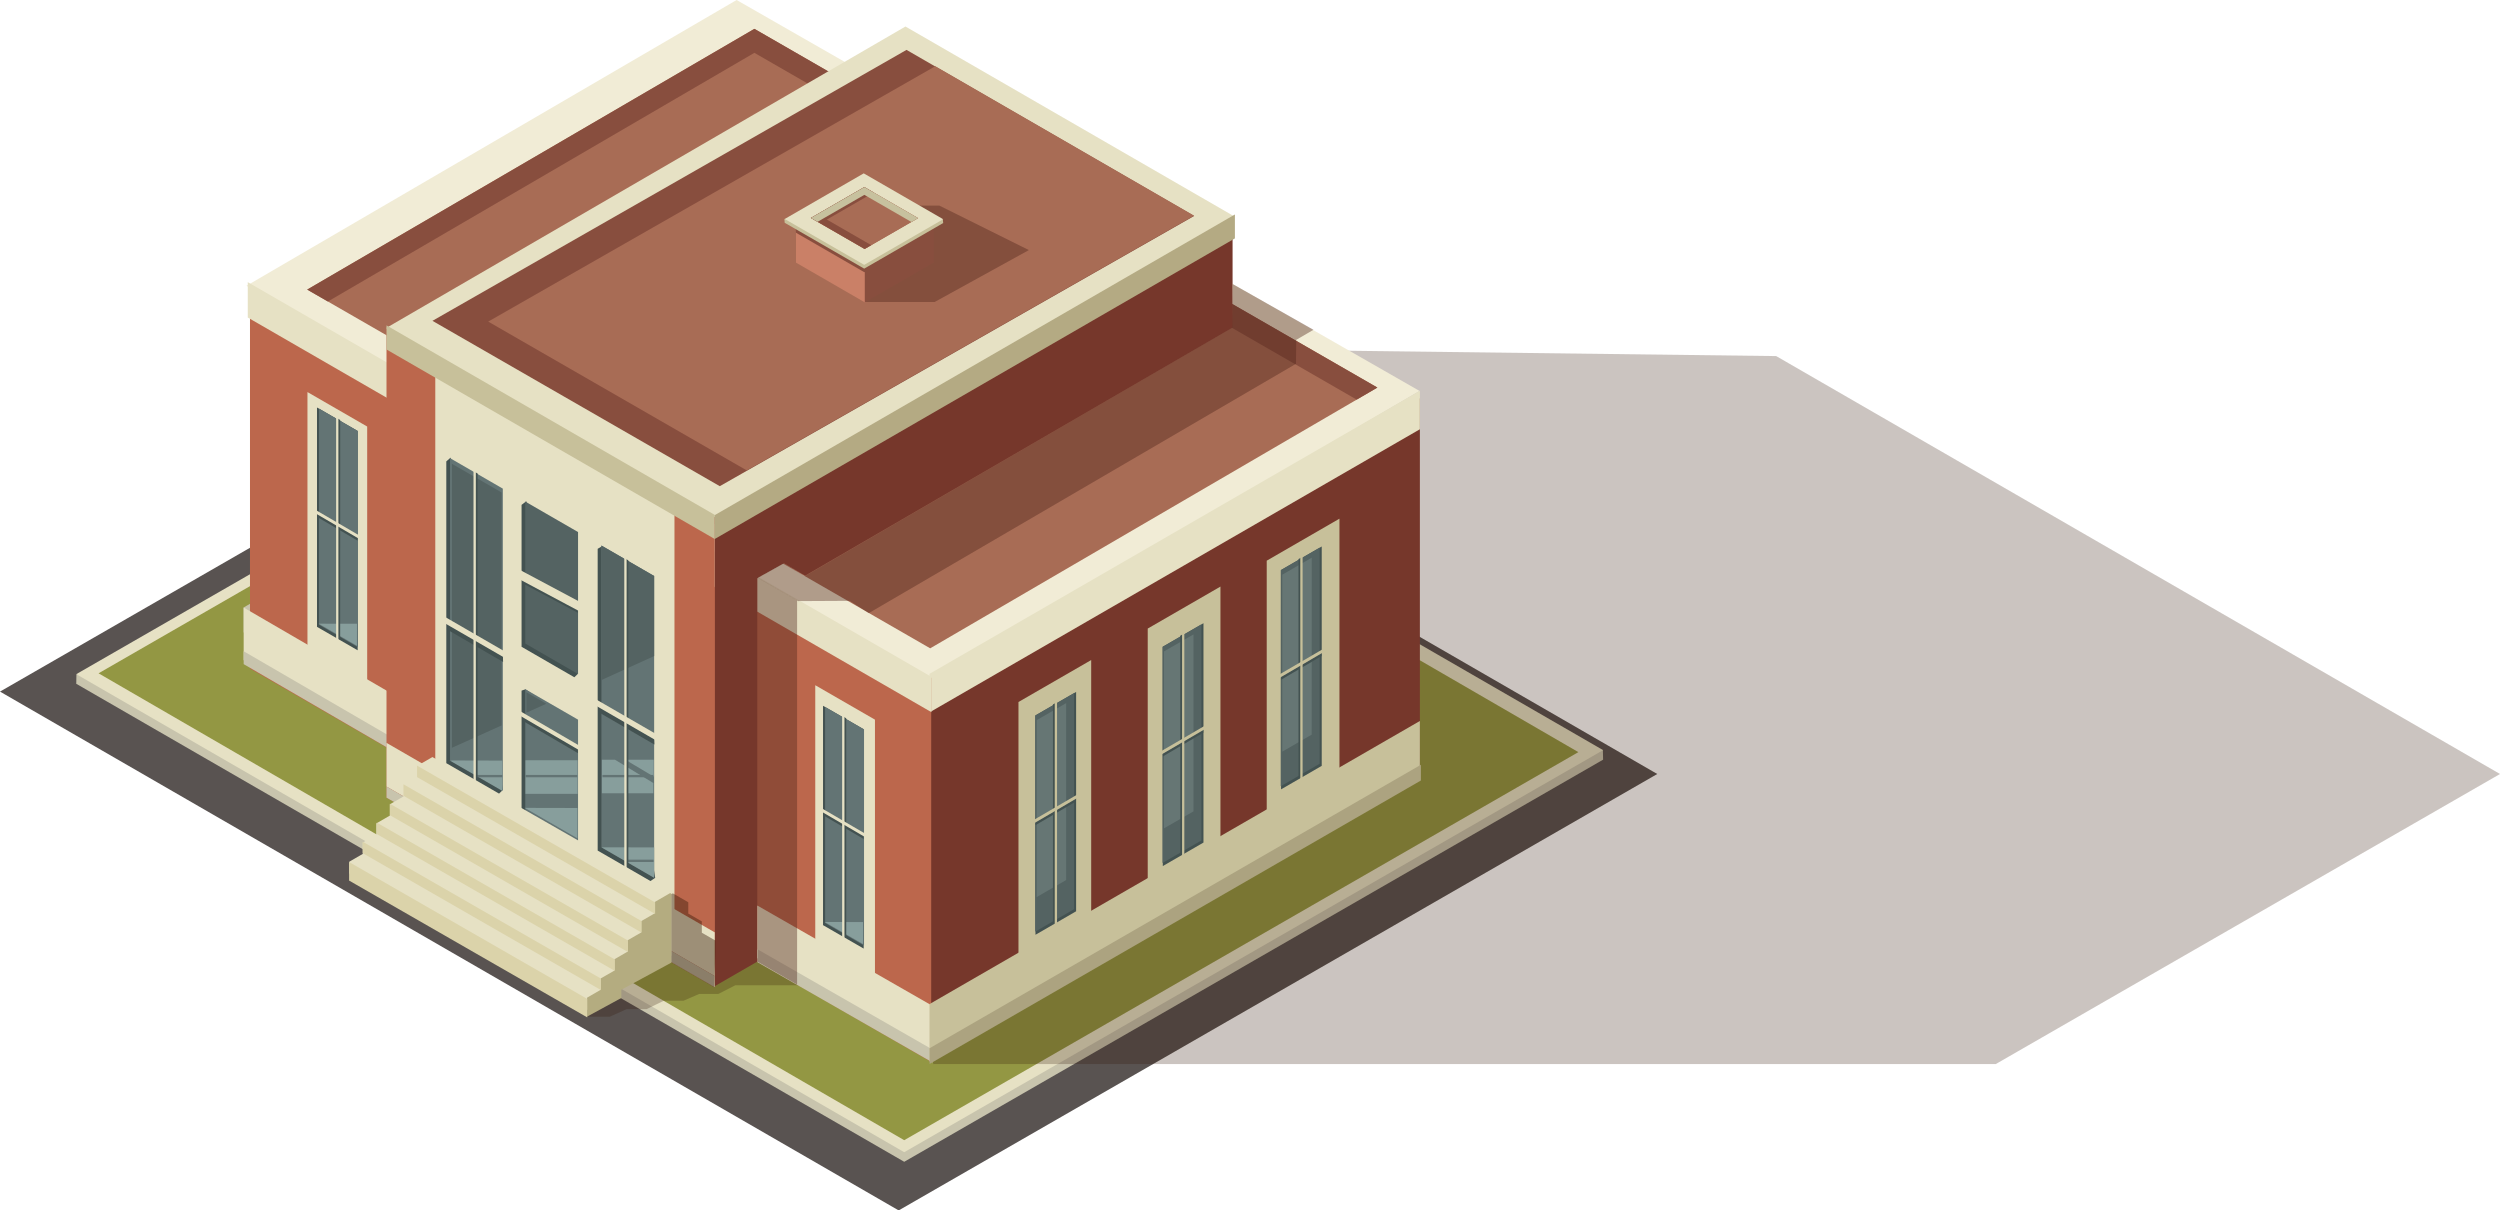 <svg xmlns="http://www.w3.org/2000/svg" viewBox="0 0 1011.76 489.86"><defs><style>.cls-1{isolation:isolate;}.cls-2{fill:#595351;}.cls-3{fill:#c8c4ad;}.cls-4{fill:#e6e1c4;}.cls-5{fill:#939743;}.cls-19,.cls-6{fill:#301404;}.cls-6{opacity:0.25;}.cls-19,.cls-21,.cls-6{mix-blend-mode:multiply;}.cls-7{fill:#f1ecd6;}.cls-8{fill:#a86c55;}.cls-9{fill:#884e3e;}.cls-10{fill:#76372b;}.cls-11{fill:#bc674c;}.cls-12{fill:#435251;}.cls-13{fill:#637474;}.cls-14{fill:#546362;}.cls-15{fill:#879e9c;}.cls-16{fill:#c7c09a;}.cls-17{fill:#aca380;}.cls-18{fill:#b4ac80;}.cls-19,.cls-21{opacity:0.4;}.cls-20{fill:#b4aa83;}.cls-21{fill:#4f2419;}.cls-22{fill:#ca8067;}.cls-23{fill:#c7c19e;}.cls-24{fill:#dbd3aa;}.cls-25{fill:#667674;}</style></defs><title>Recurso114</title><g class="cls-1"><g id="Capa_2" data-name="Capa 2"><g id="ELEMENTOS_INDIVIDUALES" data-name="ELEMENTOS INDIVIDUALES"><polygon class="cls-2" points="670.7 313.24 307.01 103.26 0 279.89 363.7 489.86 670.7 313.24"/><polygon class="cls-3" points="648.78 307.44 648.69 303.53 30.93 272.92 30.86 276.73 365.94 470.18 648.78 307.44"/><polygon class="cls-4" points="648.78 303.58 313.72 110.12 30.86 272.84 365.94 466.3 648.78 303.58"/><polygon class="cls-5" points="638.77 304.39 312.71 115.44 39.88 272.49 365.94 461.44 638.77 304.39"/><polygon class="cls-6" points="807.71 430.62 1011.76 313.24 718.83 144.11 356.96 139.61 237.56 411.48 246.75 411.48 253.57 408.41 261.65 408.41 268.61 405.01 276.59 405.01 282.94 402.26 290.7 402.26 297.61 398.73 365.59 398.73 377.76 430.62 807.71 430.62"/><polygon class="cls-7" points="574.51 158.23 298.11 0 99.75 115.66 376.11 274.79 574.51 158.23"/><polygon class="cls-8" points="557.43 156.85 305.3 11.68 124.32 117.2 376.45 262.38 557.43 156.85"/><polygon class="cls-9" points="305.3 21.38 549.05 161.73 557.43 156.85 305.3 11.68 124.32 117.2 132.69 122.02 305.3 21.38"/><polygon class="cls-4" points="499.54 87.59 366.44 10.73 156.21 132.79 289.15 209.3 499.54 87.59"/><polygon class="cls-10" points="574.63 161.14 376.17 275.72 376.17 429.8 574.63 315.21 574.63 161.14"/><polygon class="cls-4" points="376.17 272.7 376.17 288.31 574.63 173.72 574.63 158.12 376.17 272.7"/><polygon class="cls-3" points="107.92 240.47 98.59 245.85 98.59 256 107.92 250.59 107.92 240.47"/><polygon class="cls-11" points="376.86 274.31 101.17 115.14 101.17 270.61 376.86 429.77 376.86 274.31"/><polygon class="cls-4" points="376.93 273.91 100.27 114.19 100.27 128.5 376.93 288.21 376.93 273.91"/><polygon class="cls-10" points="306.57 199.34 289.21 209.38 289.21 399.14 306.57 389.12 306.57 199.34"/><polygon class="cls-4" points="161.72 282.56 98.61 245.88 98.61 267.17 161.72 303.86 161.72 282.56"/><polygon class="cls-3" points="161.72 300.23 98.61 263.56 98.61 268.78 161.72 305.46 161.72 300.23"/><polygon class="cls-11" points="289.25 209.34 156.42 132.65 156.42 322.82 289.25 399.52 289.25 209.34"/><polygon class="cls-4" points="272.96 199.28 176.16 143.4 176.16 313.88 272.96 369.78 272.96 199.28"/><polygon class="cls-12" points="182.37 185.18 180.62 186.73 180.62 308.86 201.97 321.18 203.5 319.7 182.37 185.18"/><polygon class="cls-12" points="212.99 202.85 211.08 204.32 211.08 261.76 232.44 274.09 233.89 272.7 212.99 202.85"/><polygon class="cls-12" points="232.43 292.57 212.66 278.96 211.08 279.49 211.08 333.27 232.43 345.6 232.43 292.57"/><polygon class="cls-12" points="243.81 220.96 241.88 222.1 241.88 344.23 263.24 356.56 265.16 355.27 243.81 220.96"/><polygon class="cls-13" points="203.49 197.75 182.13 185.41 182.13 307.54 203.49 319.87 203.49 197.75"/><polygon class="cls-14" points="203 199.31 182.9 187.71 182.9 302.63 203 293.58 203 199.31"/><polygon class="cls-14" points="233.94 215.32 212.58 202.99 212.58 260.44 233.94 272.78 233.94 215.32"/><polygon class="cls-13" points="233.94 291.25 212.58 278.92 212.58 331.95 233.94 344.29 233.94 291.25"/><polygon class="cls-4" points="354.1 291.25 329.94 277.31 329.94 387.38 354.1 401.33 354.1 291.25"/><polygon class="cls-13" points="264.74 233.11 243.4 220.78 243.4 342.91 264.74 355.24 264.74 233.11"/><polygon class="cls-14" points="264.74 233.11 243.4 220.78 243.4 275.22 264.74 265.51 264.74 233.11"/><polygon class="cls-15" points="248.88 307.46 243.59 307.46 243.59 321.05 264.41 321.05 264.41 316.89 248.88 307.46"/><polygon class="cls-15" points="264.57 307.46 253.08 307.46 264.57 314.31 264.57 307.46"/><rect class="cls-13" x="243.81" y="313.62" width="20.6" height="0.94"/><polygon class="cls-15" points="264.74 342.95 243.4 342.91 264.74 355.24 264.74 342.95"/><rect class="cls-13" x="254.16" y="347.9" width="10.35" height="0.95"/><polygon class="cls-15" points="233.7 327 212.35 326.95 233.7 339.28 233.7 327"/><polygon class="cls-15" points="203.3 307.82 181.95 307.76 203.3 320.09 203.3 307.82"/><rect class="cls-13" x="192.94" y="313.62" width="10.35" height="0.94"/><polygon class="cls-4" points="148.6 172.62 124.43 158.67 124.43 268.74 148.6 282.68 148.6 172.62"/><polygon class="cls-4" points="377.46 407.13 306.53 366.49 306.53 387.78 377.46 428.43 377.46 407.13"/><polygon class="cls-3" points="377.46 424.8 306.53 384.17 306.53 389.39 377.46 430.03 377.46 424.8"/><polygon class="cls-16" points="156.42 141.44 289.25 218.14 289.25 208.37 156.42 131.68 156.42 141.44"/><polygon class="cls-4" points="156.42 318.32 289.25 395.02 289.25 377.33 156.42 300.64 156.42 318.32"/><polygon class="cls-3" points="156.42 322.82 289.25 399.52 289.25 395.02 156.42 318.32 156.42 322.82"/><polygon class="cls-4" points="271.75 386.73 271.75 361.75 175.01 306.38 168.73 310.01 168.73 314.58 163.26 317.75 163.26 322.34 157.78 325.5 157.78 330.07 152.3 333.23 152.3 337.82 146.82 340.98 146.82 345.57 141.35 348.74 141.35 353.49 238.11 408.86 248.78 396.88 271.75 386.73"/><polygon class="cls-16" points="376.17 406.36 376.17 429.8 574.63 315.21 574.63 291.78 376.17 406.36"/><polygon class="cls-17" points="575.04 309.5 376.22 424.21 376.22 430.57 575.04 315.87 575.04 309.5"/><polygon class="cls-16" points="441.61 267.12 412.18 284.1 412.18 390.85 441.61 373.86 441.61 267.12"/><polygon class="cls-16" points="493.92 237.39 464.49 254.38 464.49 361.12 493.92 344.14 493.92 237.39"/><polygon class="cls-16" points="542.08 209.91 512.65 226.91 512.65 333.65 542.08 316.66 542.08 209.91"/><polygon class="cls-18" points="264.97 369.63 259.5 372.78 259.5 377.37 254.02 380.53 254.02 385.11 248.55 388.28 248.55 392.86 243.06 396 243.06 400.6 237.59 403.76 237.59 411.43 251.46 403.88 251.46 400.54 271.75 389.55 271.75 361.75 271.22 361.43 264.97 365.04 264.97 369.63"/><polygon class="cls-19" points="278.55 369.73 284.03 372.89 284.03 377.48 289.51 380.63 289.51 385.21 289.09 399.58 271.75 389.54 271.75 361.86 272.31 361.54 278.55 365.15 278.55 369.73"/><polygon class="cls-10" points="498.83 90.56 306.18 201.91 306.18 234.17 317.28 227.96 325.83 232.99 498.83 132.57 498.83 90.56"/><polygon class="cls-20" points="499.77 86.8 289.25 208.48 289.25 218.14 499.77 96.48 499.77 86.8"/><polygon class="cls-9" points="483.27 87.41 366.87 20.19 175.01 129.84 291.3 196.76 483.27 87.41"/><polygon class="cls-8" points="483.24 87.28 378.52 26.8 197.58 130.15 302.21 190.37 483.24 87.28"/><polygon class="cls-21" points="322.59 243 306.57 233.73 306.57 389.19 322.59 398.45 322.59 243"/><polygon class="cls-21" points="306.63 233.86 322.97 243.27 343.86 243.16 351.6 248.13 524.49 147.23 524.6 137.53 531.57 133.46 498.94 115 498.85 122.88 498.73 132.57 325.74 233.14 317.12 227.96 306.63 233.86"/><polygon class="cls-21" points="380.16 83.21 350.09 83.21 350.09 122.23 378.23 122.23 416.39 101.21 380.16 83.21"/><polygon class="cls-22" points="350.13 105.69 322.15 89.53 322.15 106.29 350.13 122.45 350.13 105.69"/><polygon class="cls-9" points="377.95 89.47 349.98 105.62 349.98 122.38 377.95 106.23 377.95 89.47"/><polygon class="cls-9" points="376.62 94.95 321.79 89.72 322.13 94.18 349.81 110.18 376.62 94.95"/><polygon class="cls-16" points="381.71 90.27 381.58 88.82 317.44 88.59 317.57 90.16 349.74 108.72 381.71 90.27"/><polygon class="cls-4" points="381.71 88.72 349.55 70.16 317.57 88.63 349.74 107.19 381.71 88.72"/><polygon class="cls-8" points="371.55 88.28 349.8 75.72 328.16 88.21 349.92 100.76 371.55 88.28"/><polygon class="cls-8" points="371.55 88.28 349.8 75.72 328.16 88.21 349.92 100.76 371.55 88.28"/><polygon class="cls-9" points="334.63 88.86 353.6 77.92 349.8 75.72 328.16 88.21 349.92 100.76 352.59 99.21 334.63 88.86"/><polygon class="cls-23" points="349.8 78.86 368.85 89.84 371.55 88.28 349.8 75.72 328.16 88.21 330.87 89.77 349.8 78.86"/><polygon class="cls-24" points="243.13 396 146.78 340.63 146.78 345.27 243.13 400.64 243.13 396"/><polygon class="cls-24" points="237.64 404.25 141.28 348.87 141.28 356.37 237.65 411.74 237.64 404.25"/><polygon class="cls-24" points="248.85 388.3 152.5 332.92 152.5 337.56 248.85 392.94 248.85 388.3"/><polygon class="cls-24" points="254.13 380.65 157.78 325.27 157.78 329.91 254.13 385.29 254.13 380.65"/><polygon class="cls-24" points="259.63 372.77 163.27 317.4 163.27 322.04 259.63 377.41 259.63 372.77"/><polygon class="cls-24" points="265.13 365.22 168.78 309.85 168.78 314.5 265.13 369.87 265.13 365.22"/><polygon class="cls-12" points="203.53 265.72 181.58 253 181.66 255.19 203.6 267.9 203.53 265.72"/><polygon class="cls-12" points="193.3 191.64 192.35 191.1 192.35 315.24 193.3 315.77 193.3 191.64"/><polygon class="cls-4" points="205.62 264.43 179.05 249.07 179.13 251.71 205.72 267.07 205.62 264.43"/><polygon class="cls-12" points="264.75 299.13 242.8 286.41 242.89 288.6 264.83 301.31 264.75 299.13"/><polygon class="cls-12" points="254.3 226.79 253.37 226.24 253.37 350.37 254.3 350.91 254.3 226.79"/><polygon class="cls-4" points="266.86 297.84 240.27 282.49 240.37 285.13 266.95 300.47 266.86 297.84"/><polygon class="cls-4" points="192.57 189.69 191.63 189.17 191.63 316.1 192.57 316.65 192.57 189.69"/><polygon class="cls-4" points="253.59 224.84 252.65 224.3 252.65 351.25 253.59 351.79 253.59 224.84"/><polygon class="cls-12" points="233.89 303.2 212.09 290.44 212.09 292.05 233.89 304.81 233.89 303.2"/><polygon class="cls-4" points="235.41 302.32 210.07 287.55 210.06 289.42 235.41 304.19 235.41 302.32"/><polygon class="cls-12" points="144.75 174.4 128.29 164.91 128.29 253.69 144.75 263.18 144.75 174.4"/><polygon class="cls-13" points="144.87 174.48 129.12 165.38 129.12 252.83 144.87 261.92 144.87 174.48"/><polygon class="cls-15" points="144.47 252.43 128.94 252.41 144.45 261.35 144.47 252.43"/><polygon class="cls-12" points="144.69 217.6 128.36 208.03 128.36 209.23 144.69 218.79 144.69 217.6"/><polygon class="cls-12" points="137.69 169.98 136.75 169.44 136.75 258.31 137.67 258.86 137.69 169.98"/><polygon class="cls-4" points="136.95 168.04 136.03 167.5 136.03 259.18 136.95 259.73 136.95 168.04"/><polygon class="cls-4" points="145.83 216.95 126.84 205.86 126.84 207.26 145.83 218.34 145.83 216.95"/><polygon class="cls-12" points="349.54 295.13 333.08 285.63 333.08 374.41 349.54 383.9 349.54 295.13"/><polygon class="cls-13" points="349.68 295.2 333.92 286.11 333.94 373.55 349.68 382.65 349.68 295.2"/><polygon class="cls-15" points="349.28 373.16 333.73 373.14 349.26 382.07 349.28 373.16"/><polygon class="cls-12" points="349.49 338.32 333.17 328.75 333.17 329.96 349.49 339.53 349.49 338.32"/><polygon class="cls-12" points="342.48 290.7 341.54 290.17 341.54 379.03 342.48 379.57 342.48 290.7"/><polygon class="cls-4" points="341.76 288.76 340.82 288.22 340.82 379.91 341.76 380.44 341.76 288.76"/><polygon class="cls-4" points="350.63 337.67 331.66 326.59 331.64 327.98 350.62 339.07 350.63 337.67"/><polygon class="cls-12" points="419.06 289.52 435.51 280.02 435.51 368.8 419.06 378.31 419.06 289.52"/><polygon class="cls-14" points="418.93 289.59 434.68 280.5 434.68 367.95 418.93 377.04 418.93 289.59"/><polygon class="cls-25" points="419.56 291.44 431.48 284.56 431.48 356.15 419.56 363.04 419.56 291.44"/><polygon class="cls-12" points="419.12 332.73 435.44 323.15 435.44 324.36 419.12 333.93 419.12 332.73"/><polygon class="cls-12" points="426.13 285.09 427.06 284.56 427.06 373.43 426.13 373.97 426.13 285.09"/><polygon class="cls-16" points="426.86 283.15 427.79 282.61 427.79 374.3 426.86 374.85 426.86 283.15"/><polygon class="cls-16" points="417.98 332.06 436.96 320.98 436.96 322.37 417.99 333.46 417.98 332.06"/><polygon class="cls-12" points="470.59 261.72 487.05 252.21 487.05 340.99 470.59 350.5 470.59 261.72"/><polygon class="cls-14" points="470.47 261.79 486.21 252.69 486.21 340.13 470.47 349.24 470.47 261.79"/><polygon class="cls-25" points="471.07 263.63 483.01 256.75 483.01 328.36 471.07 335.23 471.07 263.63"/><polygon class="cls-12" points="470.64 304.91 486.97 295.34 486.97 296.55 470.65 306.11 470.64 304.91"/><polygon class="cls-12" points="477.64 257.29 478.59 256.75 478.59 345.62 477.66 346.16 477.64 257.29"/><polygon class="cls-16" points="478.39 255.34 479.3 254.81 479.3 346.49 478.39 347.03 478.39 255.34"/><polygon class="cls-16" points="469.5 304.25 488.49 293.18 488.49 294.57 469.5 305.65 469.5 304.25"/><polygon class="cls-12" points="518.45 230.67 534.91 221.16 534.91 309.95 518.45 319.45 518.45 230.67"/><polygon class="cls-14" points="518.33 230.74 534.07 221.65 534.07 309.09 518.3 318.19 518.33 230.74"/><polygon class="cls-25" points="518.95 232.58 530.87 225.7 530.84 297.31 518.95 304.19 518.95 232.58"/><polygon class="cls-12" points="518.5 273.87 534.83 264.29 534.83 265.51 518.51 275.07 518.5 273.87"/><polygon class="cls-12" points="525.51 226.24 526.44 225.7 526.44 314.58 525.51 315.11 525.51 226.24"/><polygon class="cls-16" points="526.24 224.3 527.17 223.77 527.17 315.45 526.24 315.99 526.24 224.3"/><polygon class="cls-16" points="517.37 273.2 536.35 262.13 536.35 263.52 517.37 274.61 517.37 273.2"/><rect class="cls-15" x="212.66" y="307.68" width="21.1" height="13.59"/><rect class="cls-13" x="212.66" y="313.62" width="21.01" height="0.94"/><polygon class="cls-14" points="213.03 280.15 213.03 288.44 221.09 284.81 213.03 280.15"/><polygon class="cls-12" points="233.84 245.27 212.16 233.7 212.16 236.45 233.84 248.01 233.84 245.27"/><polygon class="cls-4" points="236.47 244.54 205.65 228.12 205.65 232 236.47 248.44 236.47 244.54"/></g></g></g></svg>